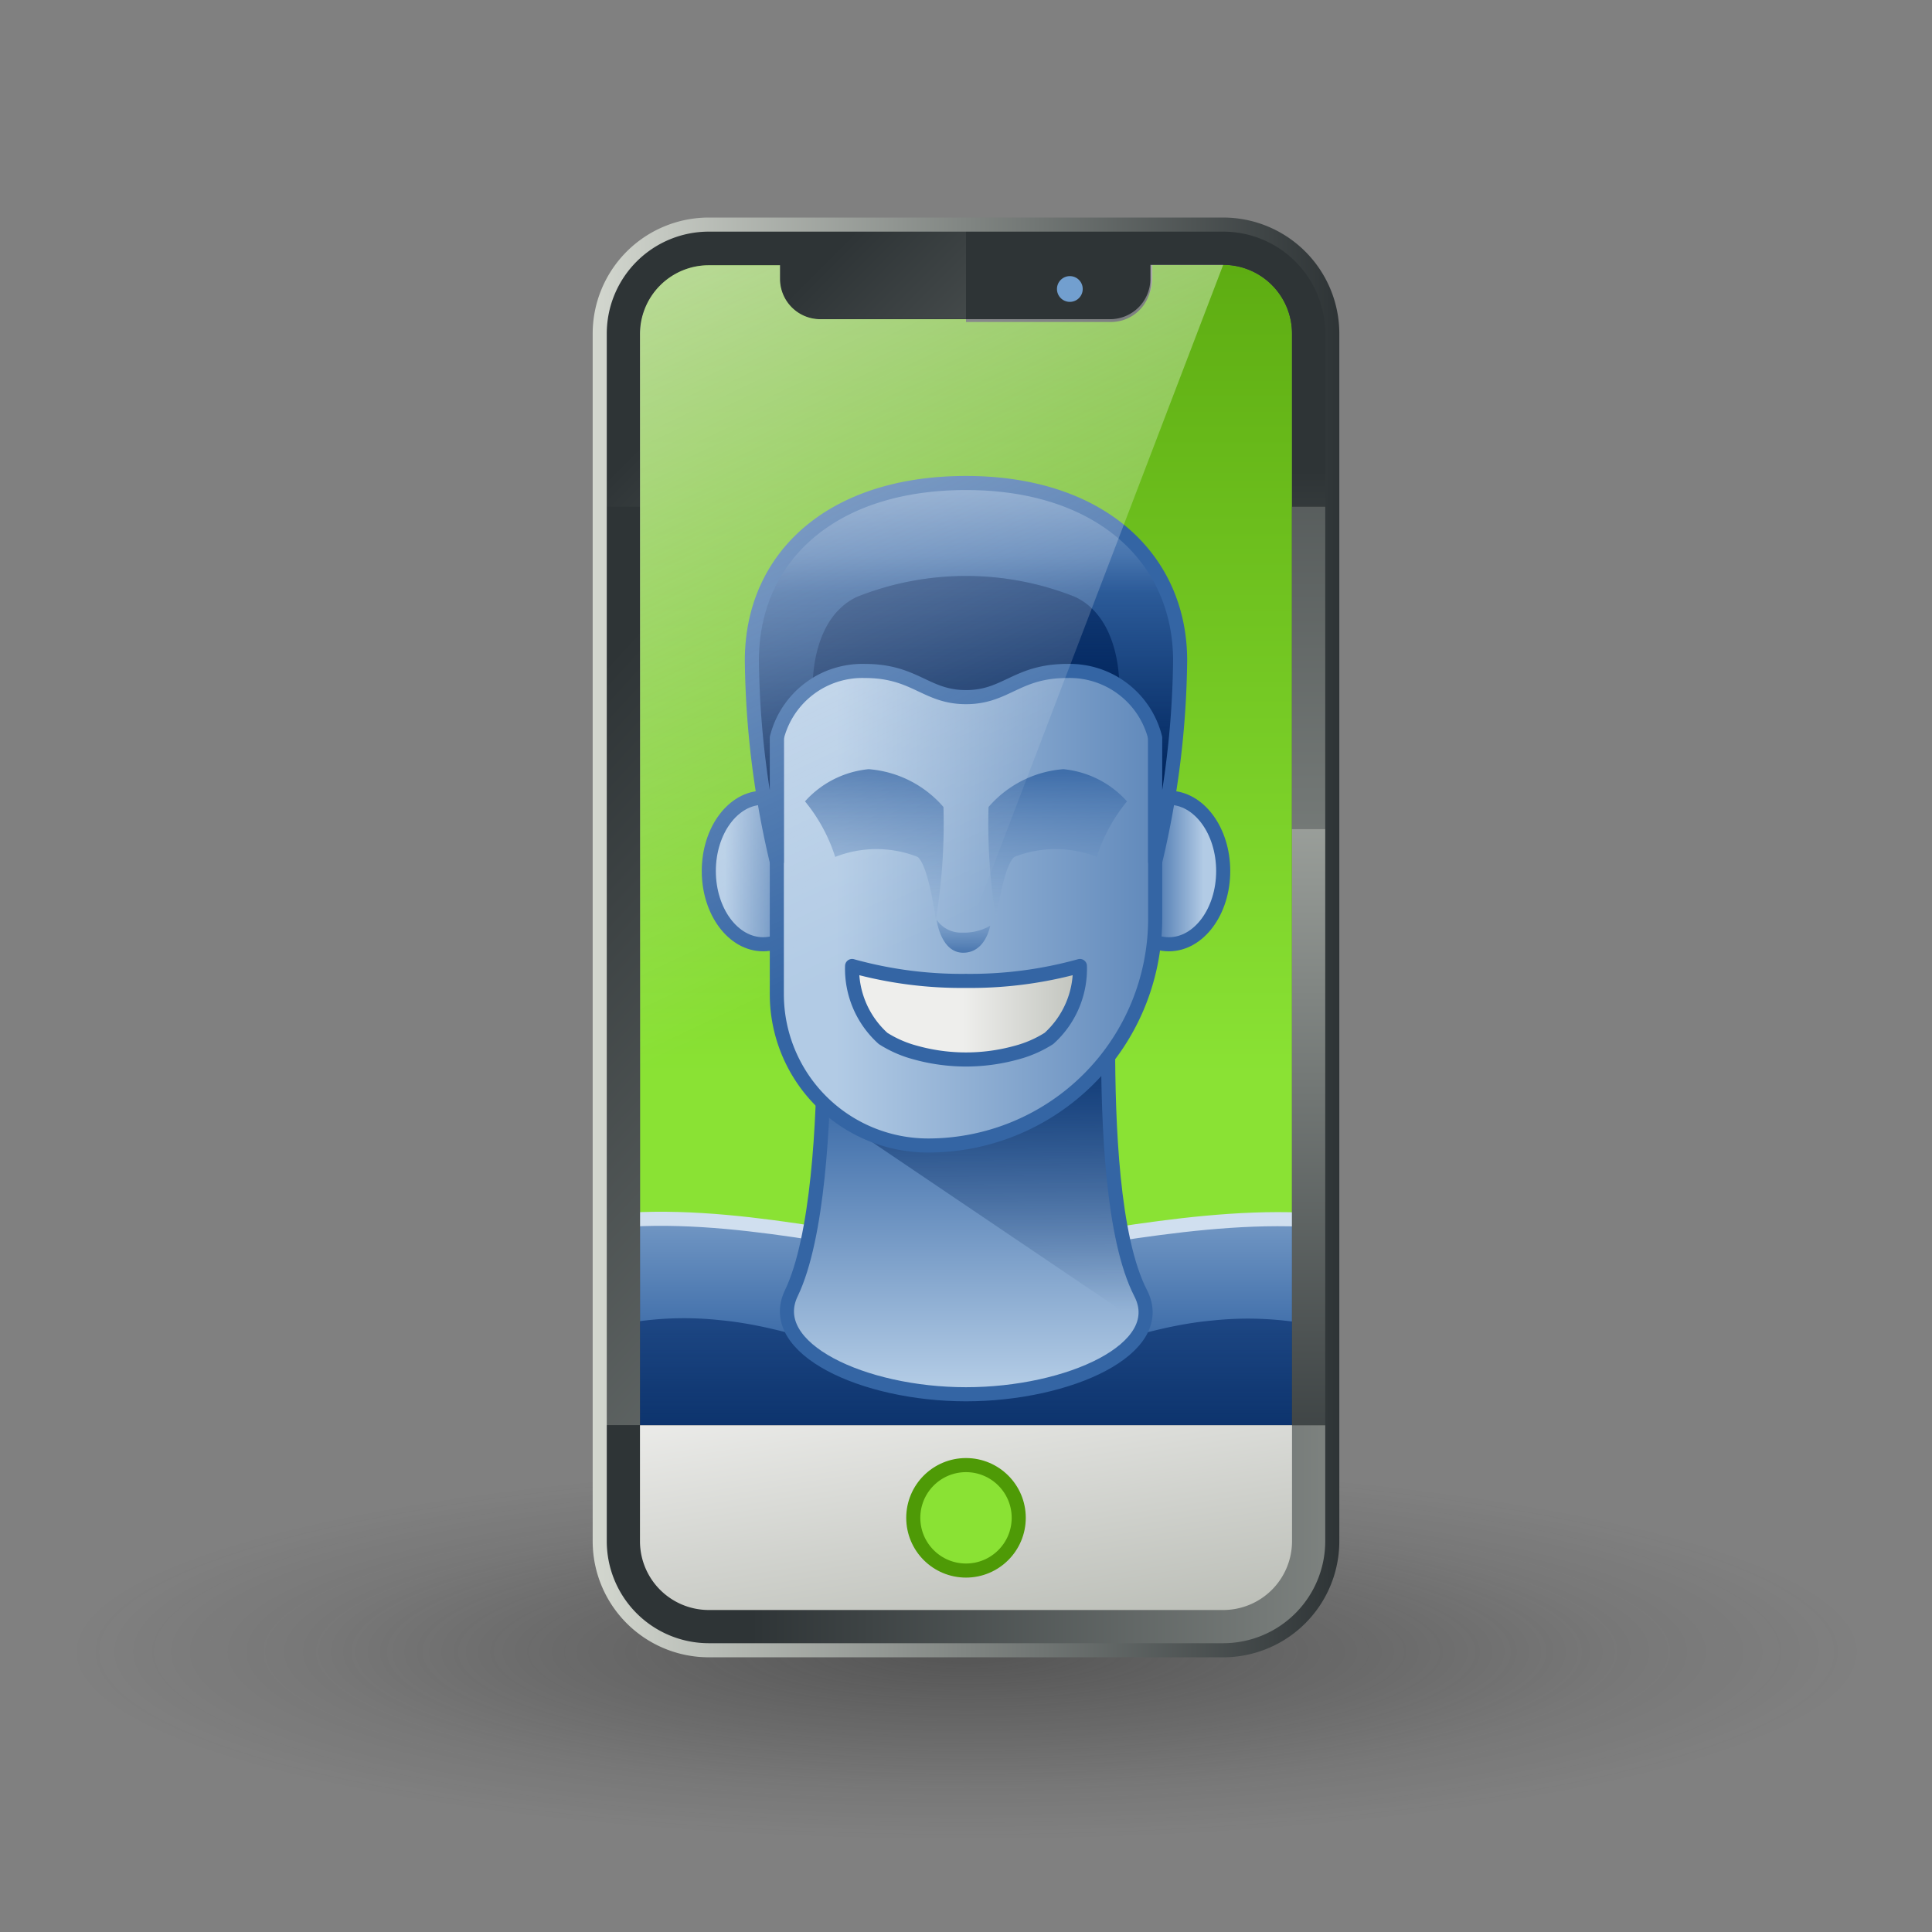 <svg xmlns="http://www.w3.org/2000/svg" xmlns:xlink="http://www.w3.org/1999/xlink" viewBox="0 0 48 48"><rect x="0" y="0" width="48" height="48" fill="#808080" stroke="none"/><defs><style>.cls-1{fill:url(#radial-gradient);}.cls-2{fill:url(#linear-gradient);}.cls-3{fill:#204a87;}.cls-4{fill:url(#linear-gradient-2);}.cls-5{fill:url(#linear-gradient-3);}.cls-16,.cls-27,.cls-34,.cls-6,.cls-9{fill:none;}.cls-6{stroke:#d0dfef;}.cls-29,.cls-34,.cls-6,.cls-9{stroke-miterlimit:10;}.cls-16,.cls-29,.cls-34,.cls-6,.cls-9{stroke-width:0.35px;}.cls-7{fill:url(#linear-gradient-4);}.cls-8{fill:url(#linear-gradient-5);}.cls-16,.cls-9{stroke:#3465a4;}.cls-10{fill:url(#linear-gradient-6);}.cls-11{fill:url(#linear-gradient-7);}.cls-12{fill:url(#linear-gradient-8);}.cls-13{fill:url(#linear-gradient-9);}.cls-14{fill:url(#linear-gradient-10);}.cls-15{fill:url(#linear-gradient-11);}.cls-16{stroke-linecap:round;stroke-linejoin:round;}.cls-17{fill:#2e3436;}.cls-18{fill:url(#linear-gradient-12);}.cls-19{fill:url(#linear-gradient-13);}.cls-20{fill:url(#linear-gradient-14);}.cls-21{fill:url(#linear-gradient-15);}.cls-22{fill:url(#linear-gradient-16);}.cls-23{fill:url(#linear-gradient-17);}.cls-24{fill:#729fcf;}.cls-25{fill:url(#linear-gradient-18);}.cls-26{fill:url(#linear-gradient-19);}.cls-28{fill:url(#linear-gradient-20);}.cls-29{fill:#8ae234;stroke:#4e9a06;}.cls-30{fill:url(#linear-gradient-21);}.cls-31{fill:url(#linear-gradient-22);}.cls-32{fill:url(#linear-gradient-23);}.cls-33{fill:url(#linear-gradient-24);}.cls-34{stroke:url(#linear-gradient-25);}</style><radialGradient id="radial-gradient" cx="54.99" cy="40.95" r="20.08" gradientTransform="translate(-41.42 30.8) scale(1.19 0.25)" gradientUnits="userSpaceOnUse"><stop offset="0.03" stop-color="#2c2c2c" stop-opacity="0.5"/><stop offset="0.68" stop-color="#2c2c2c" stop-opacity="0.1"/><stop offset="0.93" stop-color="#2c2c2c" stop-opacity="0"/></radialGradient><linearGradient id="linear-gradient" x1="24" y1="26.76" x2="24" y2="-0.6" gradientUnits="userSpaceOnUse"><stop offset="0" stop-color="#8ae234"/><stop offset="1" stop-color="#4e9a06"/></linearGradient><linearGradient id="linear-gradient-2" x1="24" y1="32.23" x2="24" y2="37.48" gradientUnits="userSpaceOnUse"><stop offset="0" stop-color="#00255d" stop-opacity="0"/><stop offset="1" stop-color="#00255d"/></linearGradient><linearGradient id="linear-gradient-3" x1="24" y1="26.72" x2="24" y2="33.75" gradientUnits="userSpaceOnUse"><stop offset="0" stop-color="#b2cbe5"/><stop offset="1" stop-color="#3465a4"/></linearGradient><linearGradient id="linear-gradient-4" x1="24" y1="34.35" x2="24" y2="26.95" xlink:href="#linear-gradient-3"/><linearGradient id="linear-gradient-5" x1="24.48" y1="32.6" x2="24.34" y2="22.54" xlink:href="#linear-gradient-2"/><linearGradient id="linear-gradient-6" x1="18.01" y1="21.64" x2="20.29" y2="21.64" xlink:href="#linear-gradient-3"/><linearGradient id="linear-gradient-7" x1="29.9" y1="21.64" x2="28.42" y2="21.64" xlink:href="#linear-gradient-3"/><linearGradient id="linear-gradient-8" x1="20.78" y1="21.11" x2="33.04" y2="21.11" xlink:href="#linear-gradient-3"/><linearGradient id="linear-gradient-9" x1="24" y1="8.71" x2="24" y2="14.75" xlink:href="#linear-gradient-3"/><linearGradient id="linear-gradient-10" x1="24" y1="13.81" x2="24" y2="19.36" xlink:href="#linear-gradient-2"/><linearGradient id="linear-gradient-11" x1="24" y1="12.27" x2="24" y2="17.52" xlink:href="#linear-gradient-2"/><linearGradient id="linear-gradient-12" x1="28.55" y1="11.69" x2="28.55" y2="36.65" gradientUnits="userSpaceOnUse"><stop offset="0" stop-color="#2e3436"/><stop offset="1" stop-color="#d3d7cf"/></linearGradient><linearGradient id="linear-gradient-13" x1="32.6" y1="0.12" x2="32.6" y2="48.53" xlink:href="#linear-gradient-12"/><linearGradient id="linear-gradient-14" x1="32.6" y1="38.34" x2="32.6" y2="10.99" xlink:href="#linear-gradient-12"/><linearGradient id="linear-gradient-15" x1="11.45" y1="20.38" x2="46.57" y2="52.56" xlink:href="#linear-gradient-12"/><linearGradient id="linear-gradient-16" x1="18.65" y1="8.29" x2="37.63" y2="27.26" xlink:href="#linear-gradient-12"/><linearGradient id="linear-gradient-17" x1="18.66" y1="38.21" x2="48.68" y2="38.21" xlink:href="#linear-gradient-12"/><linearGradient id="linear-gradient-18" x1="21.75" y1="24.52" x2="21.75" y2="18.82" gradientUnits="userSpaceOnUse"><stop offset="0" stop-color="#b2cbe5" stop-opacity="0"/><stop offset="1" stop-color="#3465a4"/></linearGradient><linearGradient id="linear-gradient-19" x1="26.25" y1="24.52" x2="26.25" y2="18.82" xlink:href="#linear-gradient-18"/><linearGradient id="linear-gradient-20" x1="23.47" y1="33.64" x2="24.69" y2="41.24" gradientUnits="userSpaceOnUse"><stop offset="0" stop-color="#eeeeec"/><stop offset="1" stop-color="#babdb6"/></linearGradient><linearGradient id="linear-gradient-21" x1="23.93" y1="25.16" x2="27.24" y2="25.16" xlink:href="#linear-gradient-20"/><linearGradient id="linear-gradient-22" x1="23.38" y1="23.12" x2="9.91" y2="-5.45" gradientUnits="userSpaceOnUse"><stop offset="0" stop-color="#fff" stop-opacity="0"/><stop offset="1" stop-color="snow"/></linearGradient><linearGradient id="linear-gradient-23" x1="25.22" y1="24.13" x2="9.75" y2="13.57" xlink:href="#linear-gradient-22"/><linearGradient id="linear-gradient-24" x1="23.93" y1="21.63" x2="23.93" y2="23.9" xlink:href="#linear-gradient-18"/><linearGradient id="linear-gradient-25" x1="33.28" y1="23.3" x2="14.73" y2="23.3" xlink:href="#linear-gradient-12"/></defs><title>32-Face ID Capture</title><g id="shadow"><ellipse class="cls-1" cx="23.8" cy="40.95" rx="22.88" ry="4.8"/></g><g id="ART"><path class="cls-2" d="M30.39,6.58H28.63v.34a1,1,0,0,1-1,1H20.4a1,1,0,0,1-1-1V6.58H17.61A1.71,1.71,0,0,0,15.9,8.29v30A1.71,1.71,0,0,0,17.61,40H30.39A1.71,1.71,0,0,0,32.1,38.3v-30A1.71,1.71,0,0,0,30.39,6.58Z"/><path class="cls-3" d="M24,31.1c-1.84,0-5.21-1-8.32-.83l-.35,0v7.32H32.68V30.3l-.36,0C29.21,30.14,25.84,31.1,24,31.1Z"/><path class="cls-4" d="M24,31.1c-1.84,0-5.21-1-8.32-.83l-.35,0v7.32H32.68V30.3l-.36,0C29.21,30.14,25.84,31.1,24,31.1Z"/><path class="cls-5" d="M32.68,30.3l-.36,0c-3.11-.12-6.48.83-8.32.83s-5.21-1-8.32-.83l-.35,0v2.62a8.3,8.3,0,0,1,2.57-.12C20,33,21.69,34,24,34s4.05-1,6.1-1.19a8.38,8.38,0,0,1,2.58.12Z"/><path class="cls-6" d="M32.68,30.3l-.36,0c-3.11-.12-6.48.83-8.32.83s-5.21-1-8.32-.83l-.35,0"/><path class="cls-7" d="M27.53,25.91c0,2,.1,4.84.81,6.22S26.55,34.64,24,34.64,19,33.5,19.66,32.13s.81-4.25.81-6.22"/><path class="cls-8" d="M28.41,32.31l0,.62-7.92-5.35V25.91h7.06c0,2,.1,4.84.81,6.22A1.34,1.34,0,0,1,28.41,32.31Z"/><path class="cls-9" d="M27.53,25.91c0,2,.1,4.84.81,6.22S26.55,34.64,24,34.64,19,33.5,19.66,32.13s.81-4.25.81-6.22"/><ellipse class="cls-10" cx="18.96" cy="21.64" rx="1.35" ry="1.82"/><ellipse class="cls-9" cx="18.96" cy="21.64" rx="1.35" ry="1.82"/><ellipse class="cls-11" cx="29.04" cy="21.64" rx="1.35" ry="1.82"/><ellipse class="cls-9" cx="29.04" cy="21.64" rx="1.35" ry="1.82"/><path class="cls-12" d="M24,13.77h0a4.7,4.7,0,0,1,4.7,4.7v4.35a5.64,5.64,0,0,1-5.64,5.64h0a3.76,3.76,0,0,1-3.76-3.76V18.47A4.7,4.7,0,0,1,24,13.77Z"/><path class="cls-9" d="M24,13.77h0a4.7,4.7,0,0,1,4.7,4.7v4.35a5.64,5.64,0,0,1-5.64,5.64h0a3.76,3.76,0,0,1-3.76-3.76V18.47A4.7,4.7,0,0,1,24,13.77Z"/><path class="cls-13" d="M24,17.32c1,0,1.26-.65,2.51-.65a2.19,2.19,0,0,1,2.19,1.66v3.08a22.5,22.5,0,0,0,.62-5C29.32,13.9,27.37,12,24,12s-5.32,1.86-5.32,4.41a22.5,22.5,0,0,0,.62,5V18.33a2.19,2.19,0,0,1,2.19-1.66C22.74,16.67,23,17.32,24,17.32Z"/><path class="cls-14" d="M24,17.32c1,0,1.26-.65,2.51-.65a2.19,2.19,0,0,1,2.19,1.66v3.08a22.5,22.5,0,0,0,.62-5C29.32,13.9,27.37,12,24,12s-5.32,1.86-5.32,4.41a22.5,22.5,0,0,0,.62,5V18.33a2.19,2.19,0,0,1,2.19-1.66C22.74,16.67,23,17.32,24,17.32Z"/><path class="cls-3" d="M27.81,17.06a2.43,2.43,0,0,0-1.3-.39c-1.25,0-1.48.65-2.51.65s-1.26-.65-2.51-.65a2.43,2.43,0,0,0-1.3.39c0-.17,0-1.71,1.1-2.23a7.32,7.32,0,0,1,5.42,0C27.81,15.35,27.81,16.89,27.81,17.06Z"/><path class="cls-15" d="M27.81,17.06a2.43,2.43,0,0,0-1.3-.39c-1.25,0-1.48.65-2.51.65s-1.26-.65-2.51-.65a2.43,2.43,0,0,0-1.3.39c0-.17,0-1.71,1.1-2.23a7.32,7.32,0,0,1,5.42,0C27.81,15.35,27.81,16.89,27.81,17.06Z"/><path class="cls-16" d="M24,17.32c1,0,1.26-.65,2.51-.65a2.19,2.19,0,0,1,2.19,1.66v3.08a22.5,22.5,0,0,0,.62-5C29.32,13.9,27.37,12,24,12s-5.32,1.86-5.32,4.41a22.5,22.5,0,0,0,.62,5V18.33a2.19,2.19,0,0,1,2.19-1.66C22.74,16.67,23,17.32,24,17.32Z"/><path class="cls-17" d="M30.39,5.58H17.61A2.71,2.71,0,0,0,14.9,8.29v30A2.71,2.71,0,0,0,17.61,41H30.39A2.71,2.71,0,0,0,33.1,38.3v-30A2.71,2.71,0,0,0,30.39,5.58ZM32.1,38.3A1.71,1.71,0,0,1,30.39,40H17.61A1.71,1.71,0,0,1,15.9,38.3v-30a1.71,1.71,0,0,1,1.71-1.71h1.77v.34a1,1,0,0,0,1,1h7.2a1,1,0,0,0,1-1V6.58h1.76A1.71,1.71,0,0,1,32.1,8.29Z"/><path class="cls-18" d="M30.39,5.58H24V8h3.6a1,1,0,0,0,1-1V6.58h1.76A1.71,1.71,0,0,1,32.1,8.29V20.6h1V8.29A2.71,2.71,0,0,0,30.39,5.58Z"/><rect class="cls-19" x="32.1" y="12.59" width="1" height="8.01"/><rect class="cls-20" x="32.1" y="20.6" width="1" height="14.81"/><rect class="cls-21" x="14.9" y="12.59" width="1" height="22.82"/><path class="cls-22" d="M15.9,8.29a1.71,1.71,0,0,1,1.71-1.71h1.77v.34a1,1,0,0,0,1,1H24V5.58H17.61A2.71,2.71,0,0,0,14.9,8.29v4.3h1Z"/><path class="cls-23" d="M33.1,35.41V38.3A2.71,2.71,0,0,1,30.39,41H17.61A2.71,2.71,0,0,1,14.9,38.3V35.41Z"/><circle class="cls-24" cx="26.58" cy="7.18" r="0.32"/><path class="cls-25" d="M20,19.91a2.44,2.44,0,0,1,1.58-.8,2.73,2.73,0,0,1,1.86.94,14.57,14.57,0,0,1-.19,2.8s-.17-1.32-.45-1.56a2.8,2.8,0,0,0-2.05,0A4.15,4.15,0,0,0,20,19.91Z"/><path class="cls-26" d="M28,19.91a2.44,2.44,0,0,0-1.58-.8,2.73,2.73,0,0,0-1.86.94,14.57,14.57,0,0,0,.19,2.8s.17-1.32.45-1.56a2.8,2.8,0,0,1,2.05,0A4.15,4.15,0,0,1,28,19.91Z"/><path class="cls-27" d="M30.39,6.58A1.71,1.71,0,0,1,32.1,8.29v30A1.71,1.71,0,0,1,30.39,40H17.61A1.71,1.71,0,0,1,15.9,38.3v-30a1.71,1.71,0,0,1,1.71-1.71H30.39"/><path class="cls-28" d="M32.1,35.41V38.3A1.71,1.71,0,0,1,30.39,40H17.61A1.71,1.71,0,0,1,15.9,38.3V35.41Z"/><circle class="cls-29" cx="24" cy="37.71" r="1.31"/><path class="cls-30" d="M24,24.37A10.16,10.16,0,0,0,26.83,24a2.33,2.33,0,0,1-.77,1.8,2.86,2.86,0,0,1-.8.35,4.69,4.69,0,0,1-2.52,0,2.86,2.86,0,0,1-.8-.35,2.33,2.33,0,0,1-.77-1.8A10.16,10.16,0,0,0,24,24.37Z"/><path class="cls-16" d="M24,24.37A10.16,10.16,0,0,0,26.83,24a2.33,2.33,0,0,1-.77,1.8,2.86,2.86,0,0,1-.8.35,4.69,4.69,0,0,1-2.52,0,2.86,2.86,0,0,1-.8-.35,2.33,2.33,0,0,1-.77-1.8A10.16,10.16,0,0,0,24,24.37Z"/><path class="cls-31" d="M30.39,6.58,17.61,40A1.71,1.71,0,0,1,15.9,38.3v-30a1.71,1.71,0,0,1,1.71-1.71h1.77v.34a1,1,0,0,0,1,1h7.2a1,1,0,0,0,1-1V6.58Z"/><line class="cls-32" x1="30.39" y1="6.58" x2="17.61" y2="40.01"/><path class="cls-33" d="M23.27,22.85a.73.73,0,0,0,.64.32A1.28,1.28,0,0,0,24.6,23s-.11.67-.67.67S23.27,22.85,23.27,22.85Z"/><path class="cls-34" d="M30.39,5.58H17.61A2.71,2.71,0,0,0,14.9,8.29v30A2.71,2.71,0,0,0,17.61,41H30.39A2.71,2.71,0,0,0,33.1,38.3v-30A2.71,2.71,0,0,0,30.39,5.58Z"/></g></svg>